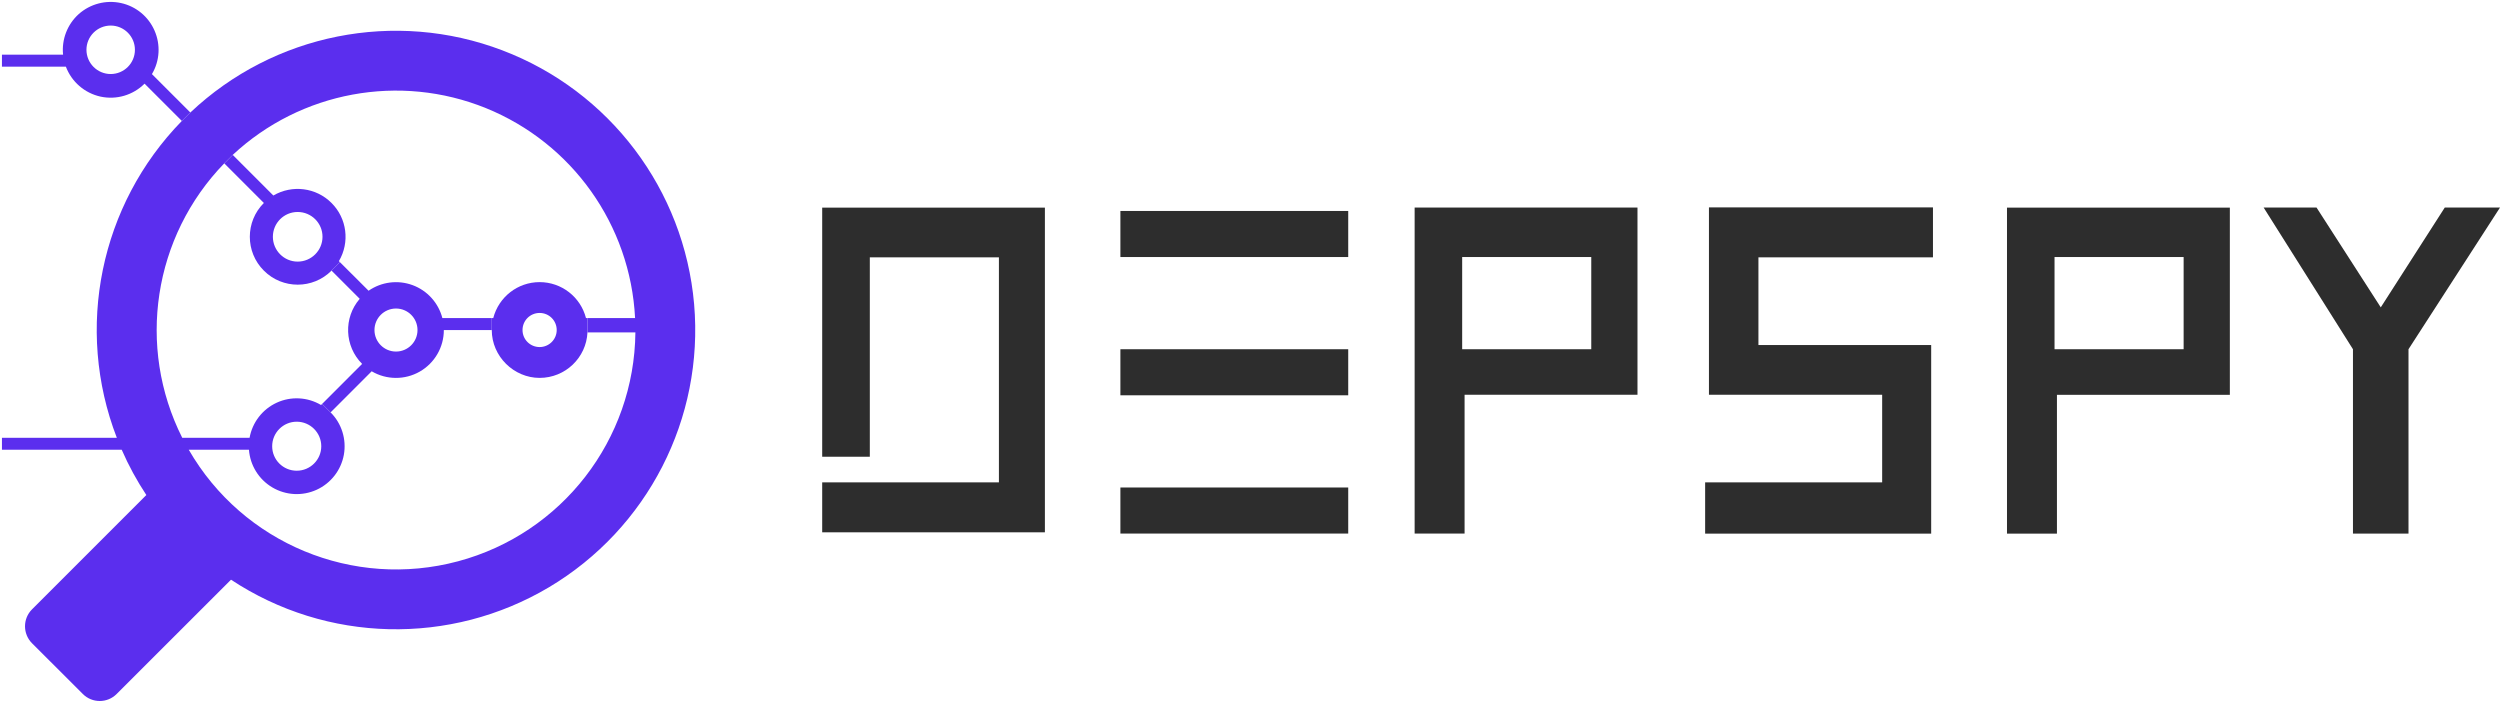 <?xml version="1.0" encoding="UTF-8"?>
<svg id="Layer_2" data-name="Layer 2" xmlns="http://www.w3.org/2000/svg" viewBox="0 0 321.85 90.5">
  <defs>
    <style>
      .cls-1 {
        fill: #2d2d2d;
      }

      .cls-1, .cls-2 {
        stroke-width: 0px;
      }

      .cls-2 {
        fill: #5b2eee;
      }
    </style>
  </defs>
  <g id="Light_-_normal_size" data-name="Light - normal size">
    <g>
      <polygon class="cls-1" points="105.85 68.53 134.52 68.53 134.52 26.73 105.85 26.73 105.85 58.8 111.98 58.8 111.98 33.13 128.6 33.13 128.6 62.1 105.85 62.1 105.85 68.53"/>
      <rect class="cls-1" x="144.24" y="27.16" width="29.33" height="5.93"/>
      <rect class="cls-1" x="144.24" y="44.96" width="29.33" height="5.93"/>
      <rect class="cls-1" x="144.24" y="62.76" width="29.33" height="5.93"/>
      <path class="cls-1" d="m182.12,26.72v41.97h6.43v-17.87h22.26v-24.1h-28.69Zm22.74,18.24h-16.62v-11.87h16.62v11.87Z"/>
      <polygon class="cls-1" points="248.62 26.7 220.01 26.7 220.01 50.82 242.31 50.82 242.31 62.1 219.52 62.1 219.52 68.7 248.62 68.7 248.62 44.42 226.38 44.42 226.38 33.13 248.85 33.13 248.85 26.7 248.62 26.7"/>
      <path class="cls-1" d="m258.38,26.72v41.98h6.43v-17.87h22.26v-24.1h-28.69Zm22.74,18.24h-16.62v-11.87h16.62v11.87Z"/>
      <polygon class="cls-1" points="306.5 39.57 298.23 26.72 291.42 26.72 302.92 44.96 302.92 68.7 310.07 68.7 310.07 44.96 321.85 26.72 314.74 26.72 306.5 39.57"/>
    </g>
    <g>
      <path class="cls-2" d="m81.79,42.79h-6.16c.01-.1.01-.2.01-.3v-1.54h6.12c-.6-11.98-8.09-22.52-19.2-27.03-11.11-4.5-23.83-2.15-32.6,6.02l-1.09,1.09h0c-9.14,9.42-11.31,23.6-5.41,35.33h8.6v1.54h-7.76c6.97,12.08,21.19,17.97,34.67,14.36,13.37-3.58,22.7-15.64,22.83-29.47Zm7.57-3.64c1.28,14.73-5.98,28.89-18.68,36.45-12.71,7.55-28.61,7.18-40.94-.97-4.91,4.9-9.82,9.81-14.72,14.71-1.2,1.21-3.16,1.21-4.36,0-2.18-2.18-4.36-4.35-6.54-6.53-1.2-1.21-1.2-3.16,0-4.36l14.72-14.72c-1.23-1.86-2.28-3.79-3.17-5.83H.25v-1.54h14.79c-5.43-14.07-2.16-30,8.37-40.79l1.09-1.09h.01C35.25,4.34,50.86,1.22,64.67,6.48c13.82,5.25,23.41,17.95,24.69,32.67Z"/>
      <path class="cls-2" d="m75.63,42.79c-.15,3.26-2.85,5.86-6.16,5.86s-6.16-2.76-6.16-6.16v-1.54h.19c.71-2.73,3.16-4.63,5.97-4.63s5.27,1.9,5.97,4.63h.2v1.54c0,.1,0,.2-.01.3Zm-3.96-.3c0-1.22-.98-2.2-2.2-2.2s-2.2.98-2.2,2.2.99,2.19,2.2,2.19,2.2-.98,2.2-2.19Z"/>
      <path class="cls-2" d="m63.31,40.95v1.54h-6.17c0,2.21-1.18,4.25-3.1,5.35s-4.29,1.08-6.19-.04l-5.29,5.29-1.09-1.09,5.15-5.15c-2.28-2.28-2.42-5.94-.31-8.38l-3.63-3.63,1.08-1.09,3.69,3.68c1.66-1.15,3.77-1.42,5.67-.72,1.89.7,3.32,2.28,3.83,4.24h6.36Zm-9.56,1.54c0-1.53-1.24-2.77-2.77-2.77s-2.77,1.24-2.77,2.77,1.24,2.77,2.77,2.77,2.77-1.24,2.77-2.77Z"/>
      <path class="cls-2" d="m42.56,53.09c1.43,1.43,2.06,3.46,1.71,5.45-.36,1.99-1.67,3.67-3.5,4.51-1.84.84-3.97.73-5.71-.3s-2.86-2.84-3.01-4.85v-1.54h.08c.36-1.99,1.66-3.67,3.5-4.52,1.83-.84,3.96-.73,5.7.3l.14-.14,1.09,1.09Zm-1.2,4.36c0-1.75-1.42-3.16-3.16-3.16s-3.16,1.41-3.16,3.16,1.42,3.15,3.16,3.15,3.16-1.41,3.16-3.15Z"/>
      <path class="cls-2" d="m42.68,26.13c1.99,1.98,2.38,5.06.95,7.49l.13.13-1.08,1.09c-2.4,2.41-6.31,2.41-8.71,0-2.41-2.4-2.41-6.31,0-8.71l-5.1-5.1,1.09-1.09,5.23,5.23c2.43-1.42,5.51-1.03,7.49.96Zm-1.16,4.35c0-1.76-1.43-3.19-3.2-3.19s-3.19,1.43-3.19,3.19,1.43,3.2,3.19,3.2,3.2-1.43,3.2-3.2Z"/>
      <path class="cls-2" d="m24.5,14.48l-1.09,1.09-4.8-4.8c-1.48,1.48-3.61,2.11-5.66,1.67-2.05-.45-3.73-1.9-4.47-3.86H.25v-1.54h7.87c-.2-1.96.55-3.91,2.02-5.23C11.62.5,13.63-.03,15.57.39c1.93.42,3.54,1.74,4.33,3.56.79,1.81.67,3.89-.34,5.59l4.94,4.94Zm-7.13-8.07c0-1.72-1.4-3.12-3.12-3.12s-3.12,1.4-3.12,3.12,1.4,3.12,3.12,3.12,3.12-1.39,3.12-3.12Z"/>
    </g>
  </g>
</svg>